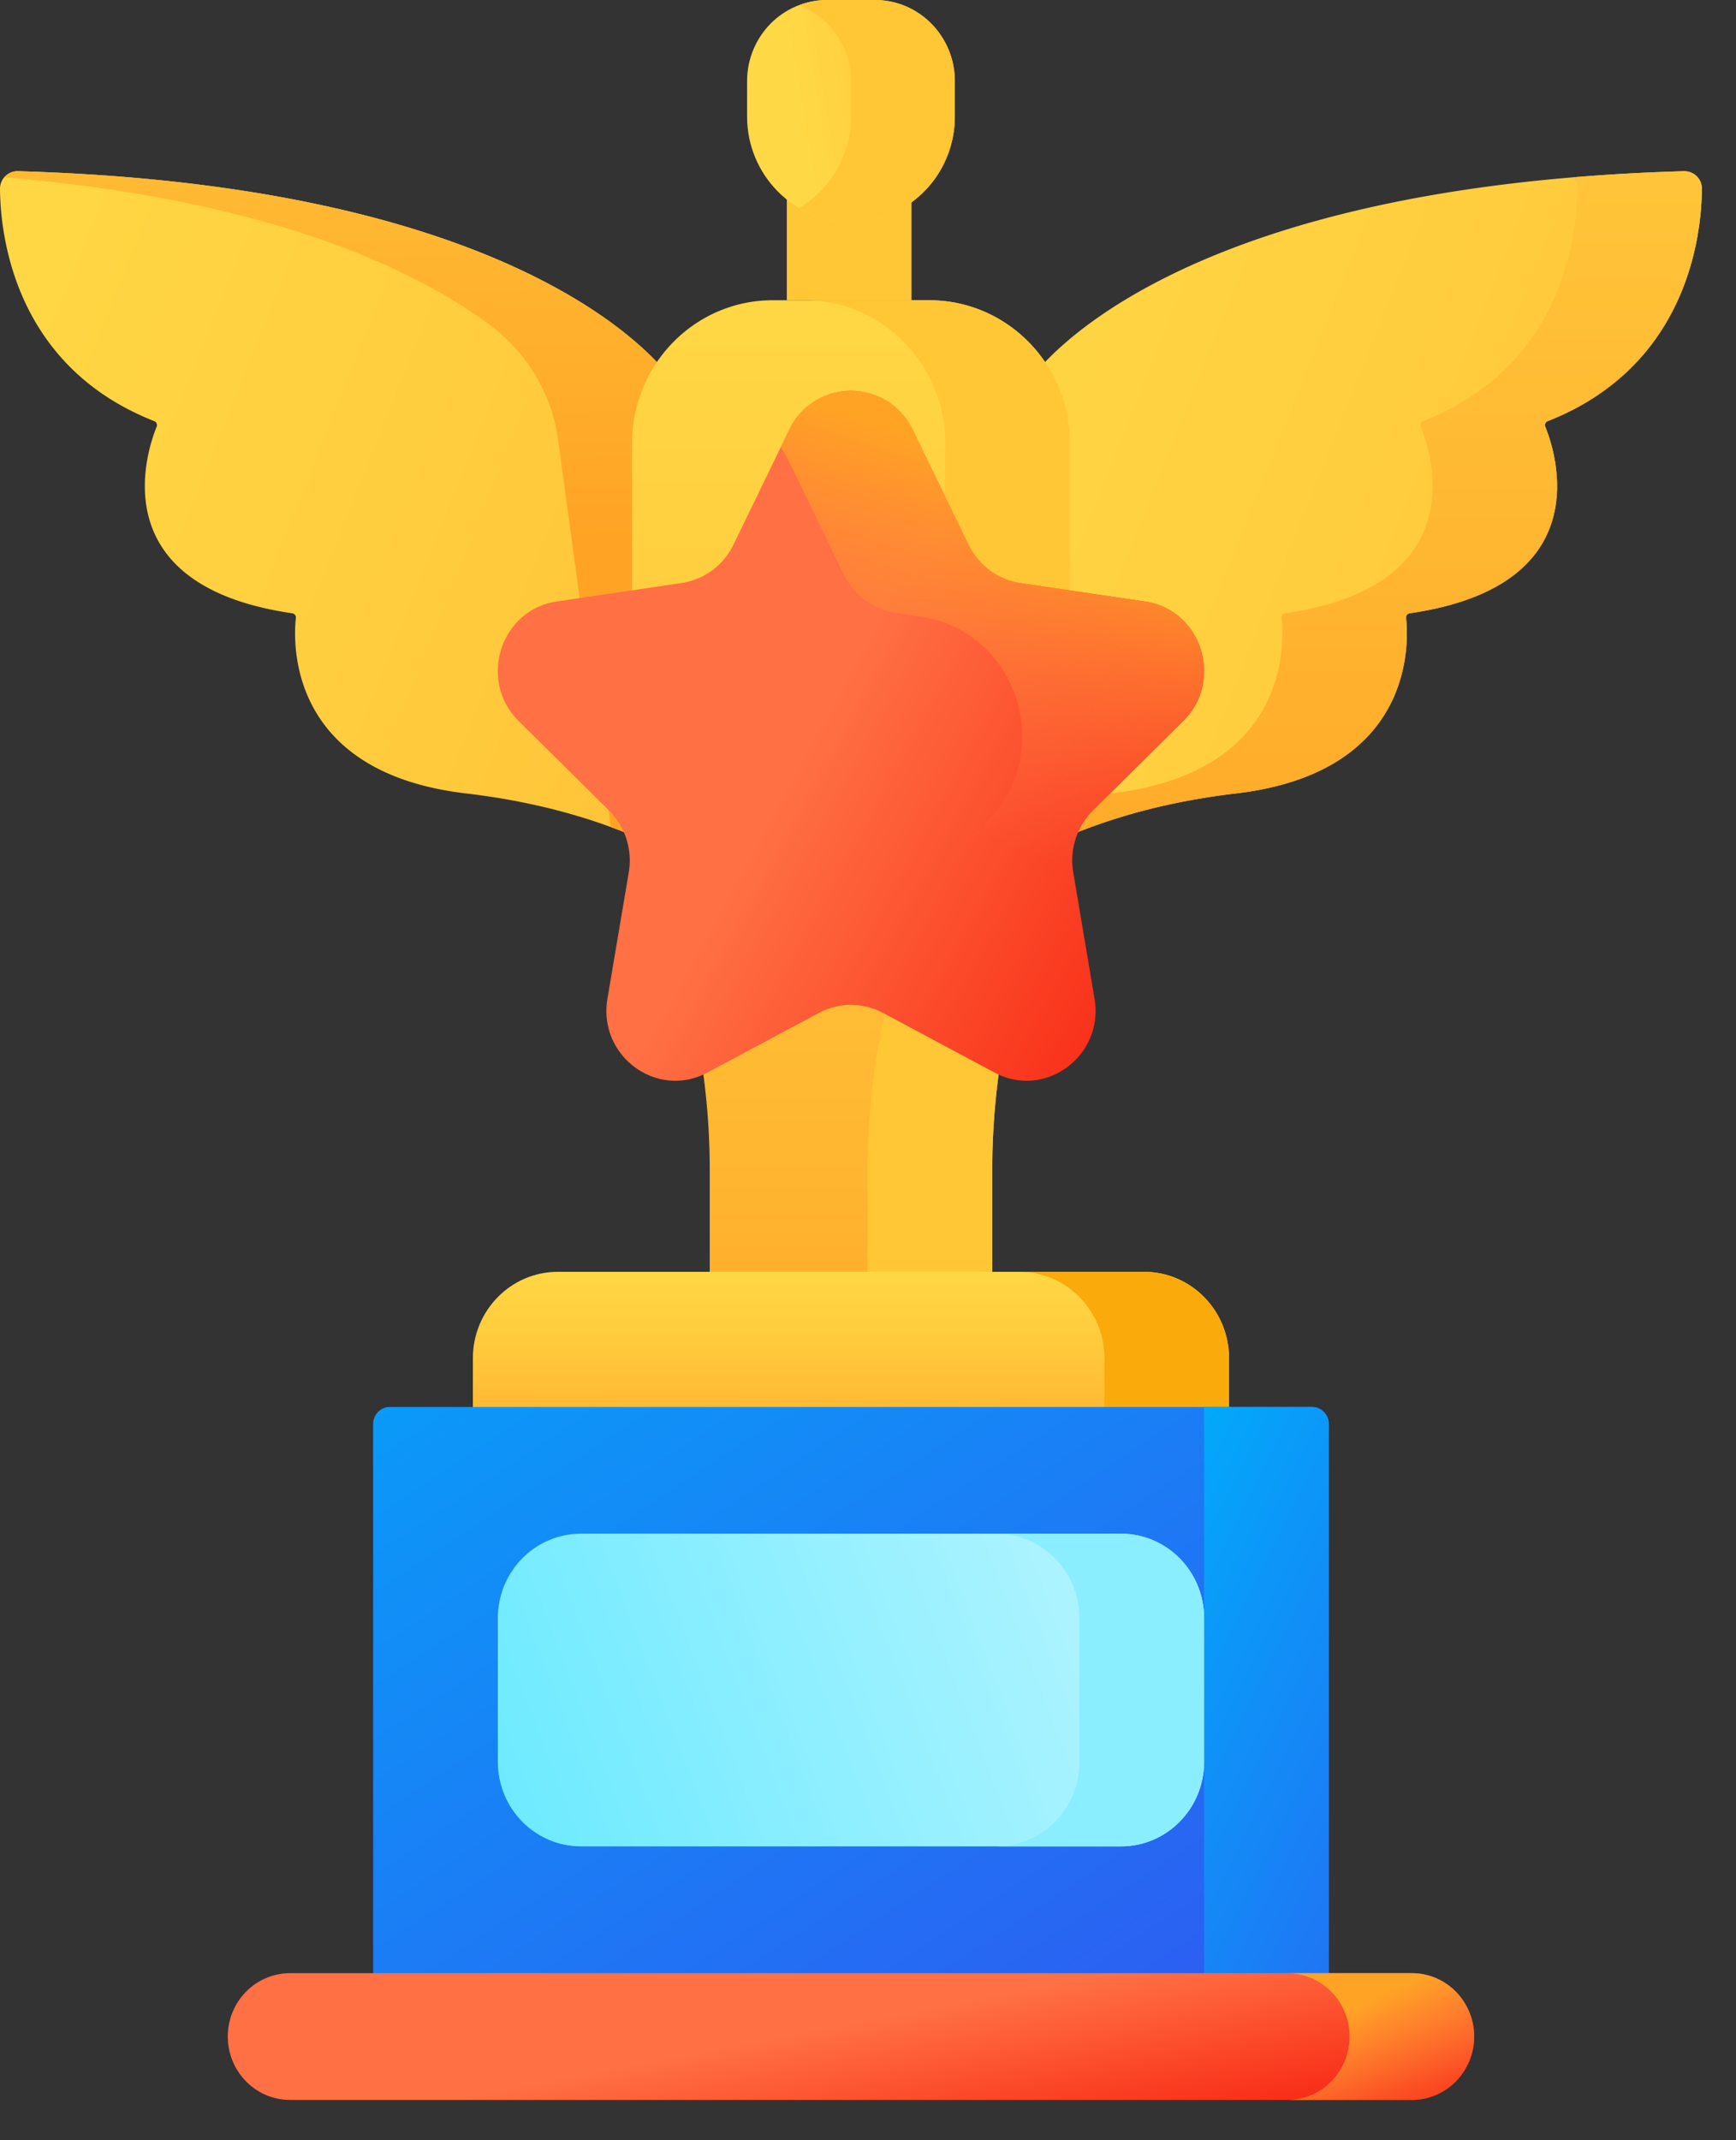 <svg width="43" height="53" fill="none" xmlns="http://www.w3.org/2000/svg"><rect width="100%" height="100%" fill="#333333" stroke="none"/><path d="M16.723 9.518S13.756 4.621.446 4.239A.435.435 0 0 0 0 4.682c.012 1.187.377 4.39 3.821 5.747.054.021.08.083.059.138-.25.616-1.36 3.936 3.36 4.62a.104.104 0 0 1 .088.114c-.066.61-.204 3.828 4.215 4.347 4.885.573 6.94 2.797 6.94 2.797l-1.76-12.927Z" fill="url(#a)"/><path d="M16.723 9.518S13.756 4.621.446 4.239a.43.43 0 0 0-.338.152c6.75.564 10.314 2.372 12.058 3.681a4.273 4.273 0 0 1 1.662 2.843l1.303 9.567c2.324.853 3.352 1.962 3.352 1.962l-1.76-12.926Z" fill="url(#b)"/><path d="M25.434 9.518S28.4 4.621 41.71 4.239a.435.435 0 0 1 .446.443c-.012 1.187-.377 4.39-3.82 5.747a.105.105 0 0 0-.06.138c.25.616 1.361 3.936-3.36 4.62a.104.104 0 0 0-.088.114c.067.61.204 3.828-4.214 4.347-4.885.573-6.94 2.797-6.94 2.797l1.76-12.927Z" fill="url(#c)"/><path d="M38.335 10.43c3.444-1.357 3.809-4.561 3.821-5.748a.435.435 0 0 0-.446-.443c-.97.028-1.883.08-2.745.153a.436.436 0 0 1 .107.29c-.013 1.187-.378 4.39-3.822 5.747a.105.105 0 0 0-.058.138c.25.616 1.36 3.936-3.36 4.62a.104.104 0 0 0-.088.114c.066.61.204 3.828-4.215 4.347-1.434.168-2.622.479-3.588.834l-.267 1.963s2.055-2.224 6.94-2.797c4.418-.52 4.28-3.737 4.214-4.347a.104.104 0 0 1 .089-.114c4.72-.683 3.61-4.004 3.36-4.62a.105.105 0 0 1 .058-.138Z" fill="url(#d)"/><path d="M26.501 10.976v6.431c0 1.97-.325 3.925-.962 5.785a17.868 17.868 0 0 0-.961 5.785v3.721H17.58v-3.721c0-1.97-.325-3.925-.962-5.785a17.866 17.866 0 0 1-.962-5.785v-6.431c0-1.956 1.56-3.541 3.483-3.541h3.88c1.923 0 3.482 1.585 3.482 3.54Z" fill="url(#e)"/><path d="M23.018 7.435h-3.087c1.923 0 3.483 1.585 3.483 3.54v6.432c0 1.97-.325 3.925-.962 5.785a17.868 17.868 0 0 0-.962 5.785v3.721h3.088v-3.721c0-1.97.325-3.925.961-5.785.637-1.86.962-3.816.962-5.785v-6.431c0-1.956-1.56-3.541-3.483-3.541ZM19.49 4.9h3.087v2.533h-3.088V4.9Z" fill="#FFC736"/><path d="M21.078 5.501c-1.42 0-2.573-1.171-2.573-2.616V2.01c0-1.11.886-2.01 1.978-2.01h1.19c1.093 0 1.978.9 1.978 2.01v.875c0 1.445-1.152 2.616-2.573 2.616Z" fill="url(#f)"/><path d="M21.674 0h-1.192a1.94 1.94 0 0 0-.69.129 2.008 2.008 0 0 1 1.286 1.881v.875c0 .968-.518 1.813-1.286 2.265.378.223.817.351 1.286.351 1.42 0 2.573-1.171 2.573-2.616V2.01C23.65.9 22.766 0 21.674 0Z" fill="#FFC736"/><path d="m22.609 10.644 1.38 2.845c.25.512.73.867 1.286.95l3.088.455c1.4.207 1.959 1.956.946 2.96l-2.235 2.214a1.753 1.753 0 0 0-.49 1.536l.527 3.127c.239 1.417-1.224 2.498-2.476 1.829l-2.763-1.477a1.682 1.682 0 0 0-1.588 0l-2.762 1.477c-1.252.669-2.715-.412-2.476-1.829l.528-3.127a1.753 1.753 0 0 0-.491-1.536l-2.235-2.214c-1.013-1.004-.454-2.753.946-2.96l3.088-.456a1.708 1.708 0 0 0 1.285-.949l1.381-2.845a1.694 1.694 0 0 1 3.06 0Z" fill="url(#g)"/><path d="M29.308 17.854c1.013-1.004.454-2.753-.945-2.96l-3.089-.456a1.709 1.709 0 0 1-1.285-.949l-1.38-2.845a1.694 1.694 0 0 0-3.061 0l-.213.438c.07.092.132.192.186.302l1.381 2.846c.249.512.73.867 1.285.949l.613.09c2.412.357 3.375 3.37 1.63 5.1l-.444.44a1.753 1.753 0 0 0-.49 1.535l.527 3.128c.044.263.03.514-.03.745l.641.343c1.252.67 2.715-.412 2.476-1.829l-.527-3.127a1.753 1.753 0 0 1 .49-1.536l2.235-2.215Z" fill="url(#h)"/><path d="M30.443 35.957h-18.73v-2.323c0-1.182.943-2.14 2.105-2.14h14.52c1.163 0 2.105.958 2.105 2.14v2.323Z" fill="url(#i)"/><path d="M28.338 31.494h-3.087c1.163 0 2.105.958 2.105 2.14v2.323h3.087v-2.323c0-1.182-.942-2.14-2.105-2.14Z" fill="#FAAA0A"/><path d="M32.913 50.431H9.243v-15.17c0-.232.184-.42.412-.42H32.5c.227 0 .412.188.412.42v15.17Z" fill="url(#j)"/><path d="M29.825 34.842v15.59h3.088V35.26a.415.415 0 0 0-.412-.418h-2.676Z" fill="url(#k)"/><path d="M12.331 43.63v-3.558c0-1.156.922-2.093 2.058-2.093h13.379c1.137 0 2.058.937 2.058 2.093v3.557c0 1.156-.921 2.093-2.058 2.093H14.389c-1.136 0-2.058-.937-2.058-2.093Z" fill="url(#l)"/><path d="M27.767 37.98H24.68c1.136 0 2.058.936 2.058 2.092v3.557c0 1.156-.922 2.093-2.058 2.093h3.087c1.137 0 2.058-.937 2.058-2.093v-3.557c0-1.156-.921-2.093-2.058-2.093Z" fill="#8AEEFF"/><path d="M34.971 52.001H7.185c-.852 0-1.543-.702-1.543-1.57 0-.866.69-1.569 1.543-1.569h27.786c.853 0 1.544.703 1.544 1.57 0 .867-.691 1.57-1.544 1.57Z" fill="url(#m)"/><path d="M34.971 48.862h-3.087c.852 0 1.544.703 1.544 1.57 0 .866-.692 1.57-1.544 1.57h3.087c.853 0 1.544-.703 1.544-1.57 0-.867-.691-1.57-1.544-1.57Z" fill="url(#n)"/><defs><linearGradient id="a" x1="1.069" y1="-2.986" x2="45.857" y2="14.929" gradientUnits="userSpaceOnUse"><stop stop-color="#FFD945"/><stop offset=".304" stop-color="#FFCD3E"/><stop offset=".856" stop-color="#FFAD2B"/><stop offset="1" stop-color="#FFA325"/></linearGradient><linearGradient id="b" x1="9.38" y1="-12.499" x2="9.999" y2="13.501" gradientUnits="userSpaceOnUse"><stop stop-color="#FFD945"/><stop offset=".304" stop-color="#FFCD3E"/><stop offset=".856" stop-color="#FFAD2B"/><stop offset="1" stop-color="#FFA325"/></linearGradient><linearGradient id="c" x1="24.743" y1="-2.986" x2="69.531" y2="14.929" gradientUnits="userSpaceOnUse"><stop stop-color="#FFD945"/><stop offset=".304" stop-color="#FFCD3E"/><stop offset=".856" stop-color="#FFAD2B"/><stop offset="1" stop-color="#FFA325"/></linearGradient><linearGradient id="d" x1="33" y1="-12.499" x2="33" y2="25.001" gradientUnits="userSpaceOnUse"><stop stop-color="#FFD945"/><stop offset=".304" stop-color="#FFCD3E"/><stop offset=".856" stop-color="#FFAD2B"/><stop offset="1" stop-color="#FFA325"/></linearGradient><linearGradient id="e" x1="21.079" y1="5.693" x2="21.079" y2="38.346" gradientUnits="userSpaceOnUse"><stop stop-color="#FFD945"/><stop offset=".304" stop-color="#FFCD3E"/><stop offset=".856" stop-color="#FFAD2B"/><stop offset="1" stop-color="#FFA325"/></linearGradient><linearGradient id="f" x1="18.803" y1="-2.183" x2="29.425" y2="-3.953" gradientUnits="userSpaceOnUse"><stop stop-color="#FFD945"/><stop offset=".21" stop-color="#FFCD3E"/><stop offset=".856" stop-color="#FFAD2B"/><stop offset="1" stop-color="#FFA325"/></linearGradient><linearGradient id="g" x1="20.718" y1="17.137" x2="30.574" y2="22.53" gradientUnits="userSpaceOnUse"><stop stop-color="#FF7044"/><stop offset="1" stop-color="#F82814"/></linearGradient><linearGradient id="h" x1="20.5" y1="19.499" x2="23.346" y2="11.066" gradientUnits="userSpaceOnUse"><stop stop-color="#FF7044" stop-opacity="0"/><stop offset="1" stop-color="#FFA325"/></linearGradient><linearGradient id="i" x1="21.078" y1="31.186" x2="21.078" y2="36.955" gradientUnits="userSpaceOnUse"><stop stop-color="#FFD945"/><stop offset=".304" stop-color="#FFCD3E"/><stop offset=".856" stop-color="#FFAD2B"/><stop offset="1" stop-color="#FFA325"/></linearGradient><linearGradient id="j" x1="4.447" y1="29.333" x2="28.625" y2="66.042" gradientUnits="userSpaceOnUse"><stop stop-color="#00ADFB"/><stop offset="1" stop-color="#3F3CED"/></linearGradient><linearGradient id="k" x1="28.6" y1="35.744" x2="46.184" y2="44.582" gradientUnits="userSpaceOnUse"><stop stop-color="#00ADFB"/><stop offset="1" stop-color="#3F3CED"/></linearGradient><linearGradient id="l" x1="29.5" y1="38.499" x2="12.5" y2="44.999" gradientUnits="userSpaceOnUse"><stop stop-color="#B9F5FF"/><stop offset="1" stop-color="#6DEAFF"/></linearGradient><linearGradient id="m" x1="20.443" y1="50.233" x2="21.232" y2="54.382" gradientUnits="userSpaceOnUse"><stop stop-color="#FF7044"/><stop offset="1" stop-color="#F82814"/></linearGradient><linearGradient id="n" x1="33" y1="54.501" x2="31.288" y2="50.736" gradientUnits="userSpaceOnUse"><stop stop-color="#FF7044" stop-opacity="0"/><stop offset="1" stop-color="#FFA325"/></linearGradient></defs></svg>
